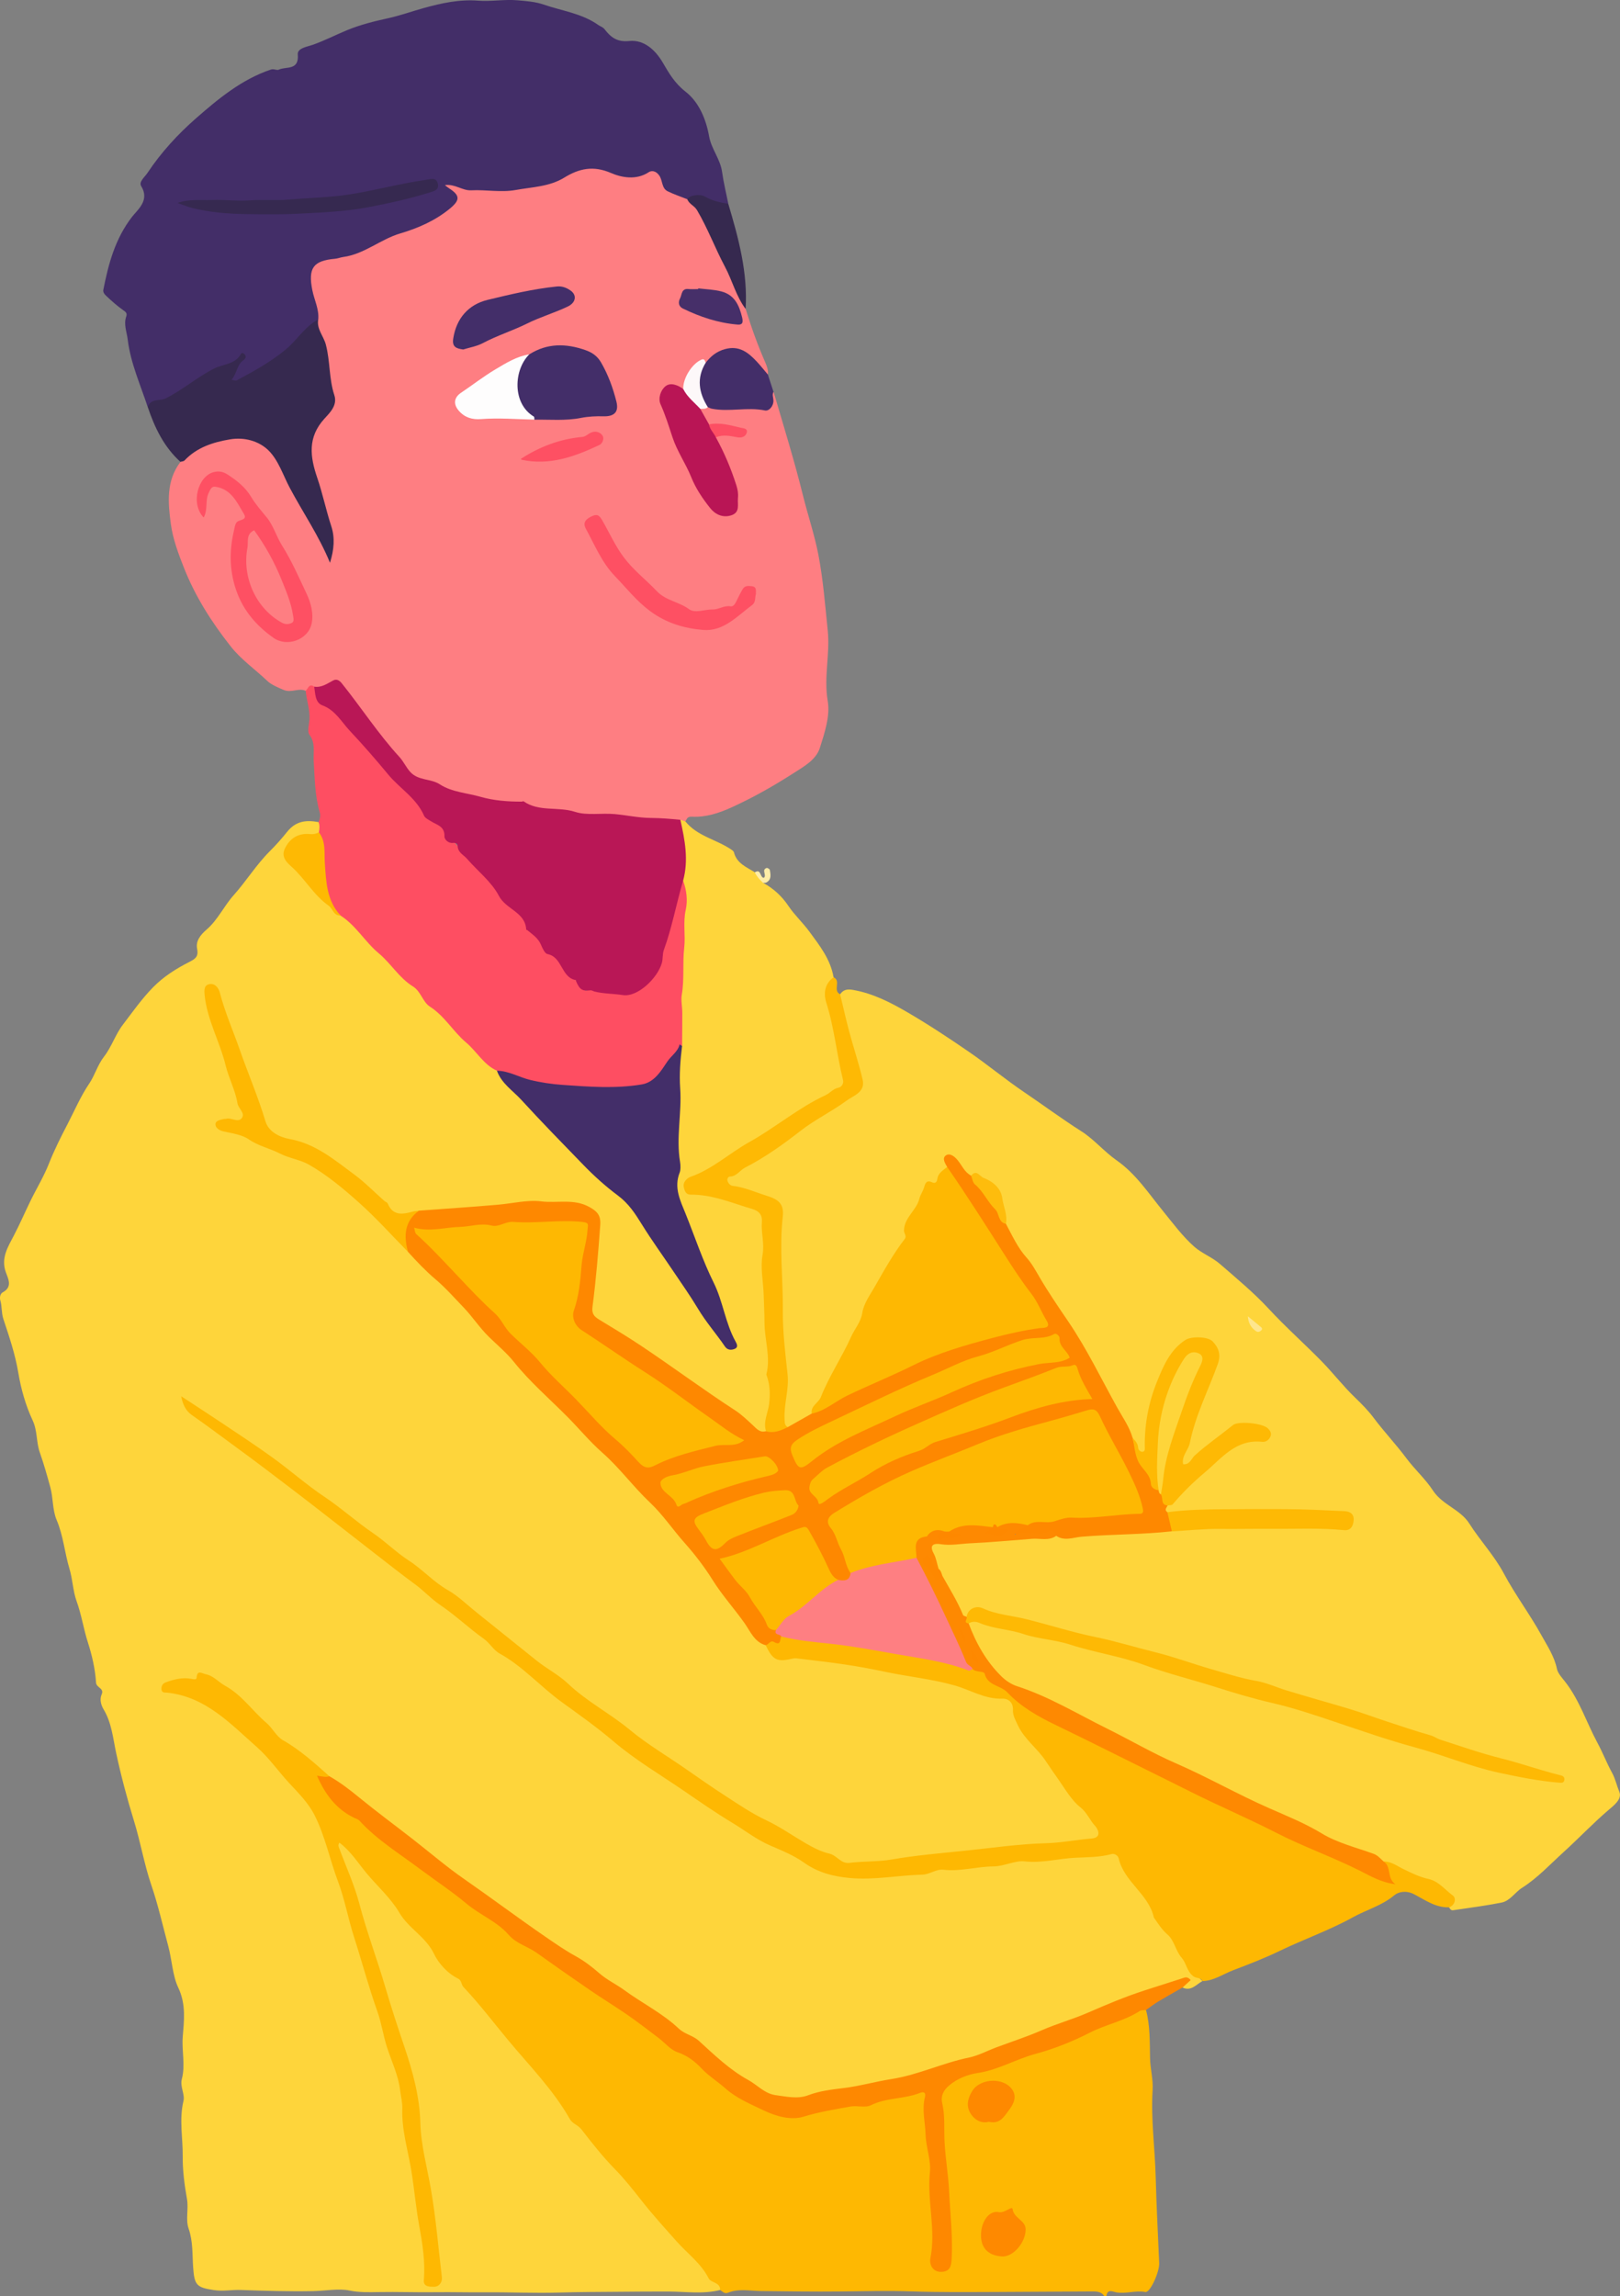 <?xml version="1.0" encoding="UTF-8"?>
<svg id="Layer_2" data-name="Layer 2" xmlns="http://www.w3.org/2000/svg" viewBox="0 0 559.8 793.36">
  <rect x="0" y="0" width="559.8" height="793.36" fill="#808080" stroke="none"/>
  <defs>
    <style>
      .cls-1 {
        fill: #feeca6;
      }

      .cls-1, .cls-2, .cls-3, .cls-4, .cls-5, .cls-6, .cls-7, .cls-8, .cls-9, .cls-10, .cls-11, .cls-12, .cls-13, .cls-14, .cls-15, .cls-16, .cls-17, .cls-18, .cls-19, .cls-20, .cls-21, .cls-22, .cls-23, .cls-24, .cls-25 {
        stroke-width: 0px;
      }

      .cls-2 {
        fill: #fe8900;
      }

      .cls-3 {
        fill: #fe4e62;
      }

      .cls-4 {
        fill: #fe5063;
      }

      .cls-5 {
        fill: #b91756;
      }

      .cls-6 {
        fill: #febc0c;
      }

      .cls-7 {
        fill: #36294f;
      }

      .cls-8 {
        fill: #feb802;
      }

      .cls-9 {
        fill: #fd4f63;
      }

      .cls-10 {
        fill: #432e68;
      }

      .cls-11 {
        fill: #fe7f82;
      }

      .cls-12 {
        fill: #fee68d;
      }

      .cls-13 {
        fill: #fefdfd;
      }

      .cls-14 {
        fill: #462f69;
      }

      .cls-15 {
        fill: #fdf8f9;
      }

      .cls-16 {
        fill: #fe7e82;
      }

      .cls-17 {
        fill: #fe8800;
      }

      .cls-18 {
        fill: #fed53a;
      }

      .cls-19 {
        fill: #fe8901;
      }

      .cls-20 {
        fill: #feb903;
      }

      .cls-21 {
        fill: #432e69;
      }

      .cls-22 {
        fill: #b91555;
      }

      .cls-23 {
        fill: #fed53b;
      }

      .cls-24 {
        fill: #362950;
      }

      .cls-25 {
        fill: #feb904;
      }
    </style>
  </defs>
  <g id="Phase_1" data-name="Phase 1">
    <g>
      <path class="cls-8" d="m396.01,694.54c1.46,5.49,1.27,11.12,1.4,16.73.08,3.65,1.11,7.17.88,10.92-.62,10.13.82,20.22,1.08,30.35.25,9.81.78,19.62,1.19,29.43.13,3.08-3.14,10.31-4.77,10-3.41-.64-6.7.72-10.08.11-1.2-.22-3.08-1.28-3.38,1.28h-.75c-1.16-1.72-2.99-1.59-4.69-1.58-10.99.03-21.99.15-32.98.18-9.64.03-19.28.13-28.92-.2-8.23-.28-16.47-.06-24.71.03-9.1.1-18.2-.05-27.29-.15-3.71-.04-7.76-.95-11.52.61-1.04.43-1.81-.43-2.6-.96-4.14-2-6-6.28-9.18-9.23-4.57-4.24-8.05-9.47-12.54-13.76-2.44-2.34-4.31-5.13-6.36-7.74-4.59-5.86-9.82-11.14-14.54-16.86-6.2-7.51-12.65-14.79-18.64-22.49-5.04-6.49-9.87-13.24-15.85-19.01-4.78-4.6-8.21-10.35-12.38-15.48-1.98-2.43-4.38-4.41-6.46-6.74-2.69-3.02-5.23-6.04-7.1-9.62-.12-.22-.24-.47-.45-.6-7.39-4.62-11.04-12.66-16.88-18.74-3.53-3.67-7.45-7.39-9.94-12.12,4.58,12.23,8.13,24.75,12.31,37.06,4.83,14.22,8.81,28.71,13.51,42.98.99,3.01,1.38,6.03.95,9.27-.43,3.24.76,6.45,1.34,9.64,1.97,10.84,4.15,21.65,5.35,32.61.57,5.24,1.35,10.46,1.49,15.74.06,2.23-.71,4.02-2.93,4.71-2.58.81-5.06-1.05-5.01-3.91.24-13.79-3.36-27.05-5.29-40.55-.9-6.3-2.61-12.5-2.41-18.95.21-6.73-2.94-12.67-4.77-18.89-2.02-6.86-3.58-13.85-5.84-20.64-1.86-5.59-3.12-11.38-5.47-16.81-1.11-2.56-1.1-5.39-1.8-8.07-2.48-9.46-5.98-18.6-9.02-27.86-2.25-6.86-5.67-13.29-11.56-18.5-4.39-3.88-7.77-9.15-12.05-13.37-3.91-3.86-8.1-7.44-12.96-10.12-1-.55-1.95-1.14-2.83-1.86-3.65-3.01-7.5-5.41-12.52-5.39-1.57,0-3.89.02-3.89-2.55,0-2.33,1.86-3.11,3.75-3.61,1.82-.48,3.69-.75,5.59-.8.63-.02,1.44.35,1.85-.02,4.21-3.8,7.51-.55,10.69,1.55,6.49,4.29,11.87,9.88,17.1,15.59,4.94,5.39,11.43,8.87,16.79,13.73,1.27,1.15,3.06,1.85,3.03,3.97-.71.88-1.64,1-2.94.69,2.62,5.64,6.26,10.03,11.76,12.75,2.85,1.41,4.85,3.94,7.27,5.9,11.1,9.02,22.95,17.04,34.27,25.76,6.45,4.97,12.97,10.04,20.14,14.22,5.52,3.21,10.82,7.05,15.96,11.02,4.41,3.4,9.12,6.59,14.12,9.2,4.59,2.4,8.06,6.29,12.45,8.99,3.38,2.08,6.15,5.01,9.85,6.79,4.89,2.36,8.38,6.7,12.55,10.08,7.79,6.31,16.14,10.96,26.37,11.54.9.05,1.76-.04,2.58-.41,6.43-2.85,13.39-2.84,20.16-3.94,5.85-.95,11.7-2.18,17.49-3.63,4.29-1.07,4.2-.78,4.26,3.55.08,5.73.01,11.5,1.17,17.18.7,3.44.83,6.94.68,10.46-.35,8.65,1.81,17.24.55,25.94-.23,1.63-.06,3.81,2.46,3.89,2.73.08,2.74-1.94,2.77-3.94.16-9.92-.34-19.79-1.65-29.64-1.11-8.3-.73-16.72-1.52-25.07-.39-4.19,3.35-6.05,6.54-7.4,6.78-2.86,13.9-4.9,20.83-7.36,6.09-2.16,12.42-3.91,18.41-6.38,7.4-3.04,15.04-5.54,22.1-9.39,1.1-.6,2.25-1.26,3.43-.1Z"/>
      <path class="cls-23" d="m113.8,613.74c-5.06-4.5-10.05-9.04-16.02-12.43-2.27-1.29-3.58-4.16-5.65-5.93-4.88-4.16-8.47-9.66-14.32-12.87-2.26-1.24-4.02-3.49-6.77-4.02-1.23-.24-2.92-1.66-3.1,1.23-.05.82-1.13.5-1.91.36-3.03-.55-5.93.2-8.75,1.23-1.04.38-1.55,1.2-1.5,2.36.06,1.39,1.32,1.13,1.97,1.2,13.31,1.4,21.84,10.72,31.04,18.83,4.13,3.64,7.31,8.25,11,12.26,3.3,3.58,6.74,6.94,8.93,11.29,3.66,7.26,5.23,15.3,8.08,22.86,2.35,6.25,3.49,12.82,5.51,19.1,2.75,8.58,5.06,17.3,8.08,25.78,1.46,4.1,2.03,8.39,3.38,12.53,1.58,4.85,3.88,9.57,4.49,14.74.25,2.1.83,4.21.76,6.3-.26,7.21,1.86,14.04,3.04,21.03,1.08,6.43,1.61,12.95,2.78,19.36,1.14,6.27,2.15,12.49,1.62,18.9-.2,2.45,2.16,2.28,3.48,2.31,1.82.04,2.96-1.61,2.75-3.31-1.21-10.18-2.05-20.38-3.81-30.54-1.3-7.53-3.42-15.02-3.63-22.77-.24-9.07-2.61-17.71-5.5-26.26-2.29-6.77-4.54-13.58-6.54-20.43-2.84-9.73-6.44-19.2-9.03-29.02-1.71-6.5-4.55-12.71-6.91-19.05-.22-.58-.59-1.12.01-2.08,3.9,2.9,6.45,7.05,9.43,10.62,3.77,4.52,8.33,8.53,11.26,13.54,3.22,5.51,9.17,8.33,12.05,14.35,1.45,3.03,4.49,6.61,8.22,8.43,1.32.64,1.1,2.1,1.95,2.99,5.61,5.93,10.53,12.48,15.75,18.73,7.26,8.69,15.32,16.86,20.97,26.86.89,1.58,2.84,2.05,4.01,3.56,3.66,4.72,7.37,9.45,11.54,13.7,3.38,3.45,6.3,7.18,9.27,10.95,3.81,4.84,7.96,9.41,12.06,14.02,3.75,4.22,8.43,7.57,11.09,12.8.81,1.6,4.01,1.28,3.99,4.02-5.88,1.49-11.83.57-17.76.54-5.66-.02-11.33.03-17,.08-6.92.06-13.84.06-20.76.27-8.56.26-17.11-.15-25.67-.08-5.7.05-11.46-.11-17.18-.04-6.6.09-13.21-.16-19.81-.04-3.01.05-6.54.17-9.95-.55-3.62-.77-8.39.13-12.67.21-8.31.16-16.6-.1-24.91-.39-3.06-.11-6.07.52-9.24.04-5.97-.9-6.76-1.67-7.18-7.93-.3-4.45-.03-8.92-1.57-13.35-1.09-3.14.05-6.76-.56-10.22-.87-4.89-1.52-9.89-1.47-14.84.06-6.32-1.27-12.63.26-19.01.56-2.32-1.26-4.95-.56-7.6,1.27-4.78-.07-9.67.31-14.56.41-5.31,1.24-11.16-1.55-17-1.98-4.14-2.18-9.65-3.48-14.46-1.89-6.98-3.48-14.12-5.8-20.89-2.5-7.3-3.74-14.87-6-22.2-2.38-7.72-4.48-15.61-6.19-23.58-1.06-4.96-1.52-10.3-4.27-14.92-.87-1.46-1.55-3.42-.71-5.32.93-2.09-1.85-2.25-1.96-4.03-.29-4.75-1.42-9.54-2.83-13.93-1.51-4.69-2.2-9.58-3.9-14.24-1.26-3.47-1.33-7.43-2.43-11.08-1.69-5.6-2.13-11.47-4.47-16.98-1.45-3.43-1.16-7.57-2.16-11.24-1.1-4.04-2.26-8.12-3.63-12.02-1.29-3.67-.78-7.48-2.5-11.15-2.4-5.13-4-10.8-4.94-16.41-1.07-6.43-3.15-12.51-5.17-18.61-.72-2.18-.42-4.39-1.08-6.54-.19-.63-.12-2.12.86-2.65,3.53-1.9,1.86-4.72,1.05-7.04-1.71-4.89.81-8.76,2.81-12.6,2-3.83,3.71-7.78,5.59-11.66,2.14-4.43,4.75-8.67,6.54-13.23,1.84-4.66,4.07-9.09,6.37-13.51,2.46-4.73,4.52-9.64,7.56-14.13,1.93-2.85,2.83-6.37,5.1-9.29,2.6-3.34,3.93-7.67,6.51-11.03,3.35-4.38,6.49-8.91,10.44-12.93,3.76-3.82,8.01-6.44,12.6-8.79,1.93-.99,3.16-1.76,2.61-4.48-.53-2.63,1.05-4.75,3.26-6.65,3.86-3.3,6-8.13,9.37-11.89,4.4-4.92,7.84-10.58,12.56-15.27,2.07-2.06,4.08-4.33,5.88-6.58,3.12-3.91,6.68-4.14,10.89-3.41,1.48,1.2,1.11,2.54.29,3.91-1.74,1.99-4.26,1.03-6.39,1.61-5.64,1.56-6.18,6.08-2.9,9.19,5.36,5.07,9.7,11.04,15.16,15.96.49.44,1.08.61,1.68.79,3.51,1.1,5.02,4.49,7.27,6.86,4.89,5.16,9.73,10.44,14.99,15.13,4.16,3.71,7.63,8.06,11.88,11.71,3.53,3.02,6.52,6.88,9.79,10.33,3.32,3.51,6.48,7.2,10.29,10.22,3.03,3.83,6.34,7.42,9.72,10.91,7.51,7.74,14.49,16.01,22.61,23.12,3.92,3.43,7.54,7.22,11.92,10.11,2.31,1.52,3.57,3.91,4.82,6.19,3.73,6.83,8.43,13.01,12.74,19.43,5.23,7.78,10.04,15.87,15.91,23.22.39.49.66,1.07,1.12,1.52.54.53,1.16,1.12,1.95.56.61-.44.33-1.14.16-1.74-.68-2.43-2.23-4.52-2.75-7.01-1.73-8.3-6.11-15.56-9.16-23.34-2.34-5.95-4.55-11.95-6.94-17.88-1.97-4.88-.53-10-.44-14.93.19-9.75.47-19.51.53-29.26.02-3.03.63-5.99.71-9-.44-6.78.13-13.55.17-20.31.04-7.43,1.14-14.85.12-22.33-.41-2.98,1.2-6.02.8-9.21-.23-1.84-.28-3.72-.64-5.56.84-6.04.73-12.04-.63-18.01-.22-.94-.31-1.97.17-2.91.8-.63,1.32-.19,1.79.46,4.13,5.18,10.81,6.25,15.96,9.81.41.28.75.55.84.9.96,3.83,4.35,5.09,7.21,6.9,1.46.83,2.36,2.11,2.92,3.66,3.58,1.98,6.39,4.52,8.77,8.07,2.04,3.04,4.87,5.63,7.13,8.71,3.63,4.94,7.34,9.62,8.4,15.84.42.42.49,1,.09,1.33-2.63,2.14-2.18,4.94-1.49,7.61,2.16,8.38,3.71,16.87,5.21,25.37.42,2.41-.49,3.69-2.37,4.94-5.43,3.61-11.55,6.05-16.76,10.03-7.66,5.86-16.5,9.92-24.15,15.84-2.57,1.99-5.82,2.9-8.71,4.41-1.26.66-2.58,1.43-2.22,3.09.34,1.58,1.85,1.46,3.09,1.54,6.97.42,13.34,3.25,19.97,5.04,2.57.7,3.85,3.92,3.81,7.88-.11,12.91.18,25.83,1.11,38.71.51,7.06,1.11,14.12,1.04,21.2-.03,3.38-1.33,6.62-1.61,10-1.46,1.64-2.95.5-3.91-.38-7.62-6.98-16.53-12.2-24.93-18.06-8.89-6.21-17.59-12.77-27.13-18.05-5.79-3.2-5.95-3.98-4.86-10.59,1.37-8.3,1.57-16.71,2.29-25.07.18-2.06-.72-3.38-2.49-4.19-2.41-1.11-4.88-1.98-7.59-2-9.5-.09-18.94.52-28.41,1.36-7.72.69-15.47,1.5-23.25,1.58-1.53,0-2.97.48-4.44.79-2.64.55-4.56-.39-6.31-2.33-7.27-8.06-15.76-14.62-25.1-20.09-2.5-1.47-5.26-2.33-8.08-3.05-5.33-1.36-9.3-3.86-11.11-9.8-4.23-13.88-10.45-27.08-14.71-40.98-.36-1.19-.87-2.68-2.48-2.21-1.4.41-.86,1.88-.84,2.96.08,3.61,1.76,6.83,2.93,10.08,2.12,5.89,3.31,12.08,5.95,17.79,1.8,3.89,1.94,8.28,3.74,12.22,1.01,2.21-.66,3.15-2.81,3.11-1.8-.04-3.69-.63-5.25.64.09,1.26.95,1.38,1.63,1.55,7.71,1.95,14.53,6.05,21.81,9.03,3.76,1.54,7.8,2.27,11.15,5.03,6.04,4.99,12.69,9.12,17.99,15.11,3.95,4.46,8.72,8.24,12.64,12.8,6.42,6.07,13.42,11.71,18.71,18.72,6.59,8.74,14.99,15.68,21.99,23.99,4.32,5.13,9.41,9.68,14.47,14.16,3.46,3.06,6.18,6.83,9.71,9.86,6.24,5.36,10.73,12.46,17.17,17.71,2.59,2.11,4.32,5.19,6.59,7.71,5.95,6.58,11.5,13.58,16.45,20.84,4.25,6.22,9.2,11.84,13.39,18.05,1.36,2.02,3.03,3.62,4.96,5.01.8,1.78,2.55,2.75,3.68,4.25.8,1.06,1.95,1.03,3.09.66,3.62-1.18,7.2-.78,10.72.36,2.46.79,5.02.18,7.48.63,14.04,2.6,28.25,4.3,42.04,8.15,5.05,1.41,9.75,3.93,15.14,4.31,2.1.15,3.36,1.76,3.78,4.09.81,4.55,3.15,8.19,6.4,11.62,4.68,4.94,8.4,10.73,12.43,16.24,1.69,2.31,3.26,4.72,5.65,6.45.79.57,1.29,1.53,1.87,2.35,4.51,6.43,3.58,8.88-3.96,9.5-13.11,1.07-26.17,2.69-39.28,3.83-4.66.4-9.42,1.4-14.1,1.82-8.71.77-17.37,2.31-26.15,2.34-2.62,0-4.31-1.9-6.51-2.71-7.81-2.86-14.6-7.61-21.89-11.4-8.01-4.16-15.18-9.51-22.86-14.11-4.82-2.89-9.23-6.47-13.91-9.63-9.22-6.22-17.88-13.22-26.98-19.62-8.69-6.11-16.75-13.04-25.24-19.39-6.52-4.88-12.71-10.16-19.33-14.93-9.41-6.78-18.16-14.47-27.5-21.36-8.47-6.25-16.86-12.62-25.35-18.85-6.65-4.88-13.36-9.73-19.96-14.7-6.69-5.04-14.17-8.92-20.83-14.12,2.31,5.11,7.25,7.32,11.33,10.3,9.71,7.09,19.43,14.19,28.94,21.53,5.76,4.44,11.57,8.83,17.35,13.25,8.44,6.45,16.9,12.86,24.99,19.73,5.73,4.87,11.82,9.28,17.67,13.99,9.22,7.43,18.17,15.21,27.56,22.39,8.83,6.76,17.91,13.22,26.82,19.88,5.33,3.98,10.85,7.63,16.31,11.39,8.34,5.74,16.98,11.05,25.43,16.62,8.08,5.32,17.06,8.78,25.37,13.58,3.11,1.8,6.77.88,10.14,1.26,6.07.68,12.16-.37,18.26-.89,10.56-.89,21.08-2.18,31.63-3.13,6.77-.61,13.58-1.79,20.34-2.17,5.98-.34,11.81-2.08,17.86-1.58,1.99.16,3.4.7,4.16,2.55,2.1,5.08,5.34,9.36,9.2,13.2.75.74,1.26,1.57,1.38,2.61.32,2.75,1.63,5.28,3.5,6.96,3.83,3.47,5.92,8.03,8.25,12.35,1.5,2.79,3.54,4.83,5.65,6.95-2.15,1.16-3.88,3.62-6.86,2.23-.14-.85.35-1.42,1.12-2.26-9.89,2.82-19.24,6-28.38,10.08-7.48,3.35-15.34,5.96-23.1,8.72-6.84,2.43-13.62,5.03-20.49,7.36-9.6,3.25-19.26,6.25-29.1,8.77-8.43,2.16-17.07,2.62-25.5,4.4-3.79.8-7.36,2.1-11.4,1.54-3.65-.51-7.05-.97-9.92-3.69-1.86-1.76-4.49-2.56-6.71-3.96-6.91-4.37-12.26-10.6-19.28-14.95-6.21-3.84-11.98-8.63-18.21-12.58-7.08-4.48-13.88-9.35-20.82-14.02-5.38-3.62-10.83-7.19-16.01-11.13-7.38-5.63-15.4-10.42-22.64-16.17-8.34-6.63-17.12-12.66-25.32-19.47-5.28-4.38-10.42-9-16.26-12.7-1.18-.75-2.22-1.64-2.85-2.93Z"/>
      <path class="cls-23" d="m290.31,343.54c1.11-1.59,2.48-1.84,4.41-1.5,6.98,1.21,13.14,4.41,19.1,7.89,7.19,4.21,14.17,8.81,21.03,13.54,6.49,4.47,12.58,9.53,19.1,13.94,6.59,4.46,12.99,9.21,19.72,13.49,4.4,2.79,7.87,7.02,12.16,10.02,6.69,4.68,11.02,11.36,16.02,17.5,3.47,4.26,6.77,8.76,10.85,12.37,2.6,2.3,6.16,3.6,8.93,6.01,5.75,5.01,11.62,9.85,16.84,15.49,5.78,6.25,12.18,11.92,18.15,18,4.02,4.11,7.55,8.71,11.69,12.68,2.28,2.18,4.57,4.54,6.35,6.92,3.61,4.83,7.76,9.2,11.36,14.03,2.82,3.78,6.61,7.21,9.07,11,3.37,5.18,9.46,6.51,12.66,11.55,3.73,5.89,8.58,10.97,11.92,17.24,3.92,7.36,9,14.1,13.03,21.41,2.02,3.66,4.43,7.24,5.31,11.55.31,1.52,1.8,3.11,2.75,4.33,5.05,6.42,7.44,14.14,11.22,21.15,1.85,3.42,3.23,7.05,5.11,10.47,1.08,1.96,1.59,4.37,2.49,6.55,1.02,2.47-1.96,4.73-3.71,6.22-5.43,4.63-10.32,9.82-15.59,14.6-4.67,4.23-8.95,8.91-14.34,12.33-2.46,1.56-4.11,4.51-7.11,5.1-5.53,1.09-11.13,1.8-16.71,2.64-.71.11-1.07-.48-1.39-1.01,1.01-2.27.31-3.65-1.63-5.38-4.79-4.25-11.26-4.65-16.45-7.9-1.43-.9-3.02-1.77-4.74-2.21-4.75-2.85-9.94-4.63-15.13-6.46-3.76-1.33-7.2-3.45-10.83-5.1-9.35-4.26-18.72-8.47-27.85-13.21-9.87-5.12-20.18-9.41-30.02-14.56-10.32-5.4-20.95-10.15-31.14-15.8-2.59-1.43-5.35-2.77-8.23-3.63-8.17-2.44-13.46-8.03-16.92-15.51-1.26-2.73-4.26-4.86-3.23-8.48,1.46-2.05,3.35-1.14,5.14-.71,9.84,2.38,19.73,4.66,29.49,7.26,10.14,2.7,20.45,4.84,30.41,8.31,8.98,3.13,18.33,5.14,27.37,8.14,11.05,3.66,22.49,5.86,33.51,9.76,11.78,4.17,23.72,8.04,35.84,11.29,5.3,1.42,10.34,3.76,15.72,5.14,8.71,2.22,17.3,4.88,27.15,4.67-7.05-2.45-13.56-4.2-20.05-6.05-7.34-2.09-14.6-4.52-21.9-6.76-13.77-4.23-27.27-9.23-41.11-13.29-18.52-5.44-37.15-10.53-55.6-16.28-9.78-3.05-19.88-5.23-29.84-7.76-10.07-2.56-20.31-4.4-30.26-7.45-2.28-.7-4.92-1.44-6.3,1.73-.79.38-1.62.28-1.95-.48-2.01-4.68-5.32-8.66-7.07-13.47-.47-.94-1.01-1.85-1.5-2.78-1.1-1.86-1.31-4.02-2.06-6.01-.78-2.06.36-3.49,2.61-3.42,10.98.33,21.83-1.67,32.8-1.75,2.7-.02,5.46-.21,8.15-.71,4.76.22,9.48-.43,14.23-.62,8.47-.34,16.93-.81,25.38-1.31,14.69-1.38,29.44-.64,44.16-.96,4.59-.1,9.24-.29,13.84.12,1.94.17,3.72.27,3.86-2.21.15-2.54-2.15-2.22-3.54-2.29-7-.35-14.01-.58-21.01-.4-12.12.3-24.26-.12-36.37.79-.87.07-1.76-.03-2.57-.44-1.22-.93-.91-1.89-.08-2.88,4.7-3.76,8.29-8.7,13.1-12.37,3.08-2.35,5.73-5.25,8.92-7.46,2.71-1.88,5.6-3.26,9.09-2.89,1.33.14,3.14.21,3.54-1.4.48-1.92-1.45-2.7-2.76-2.95-3.02-.58-5.8-.45-8.87,1.26-5.48,3.03-9.75,7.34-14.37,11.32-.85.73-1.81,1.74-2.95.88-1.15-.87-.87-2.27-.45-3.49,2.94-8.4,5.58-16.9,9.04-25.11.88-2.09,1.4-4.31,2.34-6.36,1.17-2.58,1-4.93-1.16-6.86-1.91-1.7-6.41-1.93-8.48-.61-4.97,3.18-7.15,8.44-9.19,13.48-2.43,6.02-4.12,12.36-4.17,18.99,0,1.26-.15,2.51-.25,3.76-.08.94-.48,1.76-1.48,1.94-1,.19-1.7-.48-2.09-1.29-.6-1.25-1.2-2.48-2.16-3.51-6.93-13.62-13.97-27.2-22.22-40.08-3.84-5.99-7.81-11.88-11.4-18.04-2.44-4.19-6.15-7.53-8.38-11.96-.72-1.44-1.65-2.72-1.84-4.36-.01-3.02-1.09-5.86-1.65-8.78-.76-3.92-5.27-7.16-9.6-7.52-2.57-.34-3.4-2.63-4.79-4.29-.77-.92-1.56-2.38-2.87-1.87-1.3.5-.09,2.01-.4,3.02-1.02,1.23-2.21,2.33-2.75,3.9-.2.59-.5,1.45-1,1.53-5.04.88-4.73,5.8-6.79,8.91-2.04,3.07-2.77,6.55-3.75,10.09-.93,3.34-3.18,7.09-5.67,9.93-3.8,4.34-6.28,9.45-8.12,14.56-3.95,10.96-10.71,20.42-15.25,31.01-.84,1.96-2.56,3.39-3.48,5.33-2.56,2.08-5.01,4.36-8.47,4.86-1.45-.34-2.14-1.33-2.04-2.74.27-3.85.25-7.69.8-11.55.58-4.04.59-8.24-.36-12.3-.26-1.11-.51-2.19-.53-3.33-.25-14.51-1.35-29-.66-43.52.14-2.94-1.13-4.93-3.83-5.74-3.72-1.11-7.18-3.01-11.11-3.48-1.69-.2-3.3-.85-3.71-2.7-.45-2.03,1.48-2.29,2.68-3.08,8.75-5.82,17.76-11.21,26.01-17.82,3.92-3.14,8.57-5.54,12.96-8.17,4.79-2.87,5.2-3.84,3.69-9.08-2.36-8.18-3.98-16.56-6.65-24.66-.28-.84.03-1.46.8-1.86Z"/>
      <path class="cls-16" d="m236.8,283.81c-.57-.18-1.14-.36-1.71-.53-3.11,1.62-6.46.42-9.52.25-6.2-.35-12.44-1.94-18.62-1.63-6.85.34-13.28-1.84-20.03-2.09-4.17-.16-8.41-2-12.75-2.47-8.95-.97-17.34-3.83-25.84-6.71-5.06-1.72-8.01-4.62-11.24-8.39-6.77-7.9-12.19-16.82-19.24-24.48-1.22-1.33-2.39-2.19-3.73-.87-1.67,1.64-3.4,1.1-5.22.88-1.25-.26-2.05,1.06-3.26.95-2.44-1.17-4.86.84-7.7-.36-2.01-.85-4.25-1.81-5.59-3.09-4.18-4-8.98-7.29-12.63-11.92-6.59-8.36-12.22-17.2-16.15-27.14-1.95-4.94-3.83-9.96-4.53-15.14-1-7.35-1.67-14.91,3.31-21.46,7.24-8.49,19.32-11.04,28.98-6.18,2.7,1.36,3.67,4.01,5.05,6.37,4.09,7.01,7.27,14.56,11.96,21.19,2.25,3.19,2.84,7.18,5.53,10.24.99-3.7.2-7.1-.83-10.48-2.32-7.57-4.14-15.27-6.18-22.91-1.16-4.33.43-7.91,2.81-11.24,1.24-1.74,2.3-3.59,3.54-5.33,1.32-1.86,1.73-3.9,1.16-6.09-1.52-5.83-1.6-11.9-3.05-17.75-.57-2.31-2.48-4.15-2.21-6.72,0-2.66-.39-5.22-1.4-7.72-.85-2.1-1.21-4.37-1.17-6.64.07-4.45,2.27-6.96,6.67-7.56,6.53-.9,12.72-2.69,18.29-6.38,2.86-1.9,6.32-2.36,9.47-3.57,4.81-1.85,9.53-3.85,13.55-7.18,2.94-2.43,3.02-3.25.66-5.63-.66-.67-1.95-1.2-1.17-2.36.63-.93,1.98-.77,2.8-.38,3.91,1.89,8.1,1.4,12.19,1.58,11.07.49,21.69-1.13,31.29-7.12,3.18-1.98,6.12-.08,9.04.62,4.77,1.13,9.41,2.52,14.29.58,3.08-1.23,5.3.69,5.83,3.12.65,3.01,2.62,3.62,4.82,4.45,1.3.49,2.47,1.23,3.64,1.96,3.62,2.08,5.06,5.75,6.68,9.26,4.45,9.64,9.73,18.9,13.08,29.03,1.92,6.25,4.13,12.41,6.75,18.4.61,1.39,1.12,2.74.93,4.28-2.47.29-2.8-2.11-4-3.33-2.6-2.63-5.03-5.27-9.26-4.73-2.2.28-4.16.8-5.69,2.51-.74.83-1.41,1.81-2.69,1.9-3.99.13-5.04,3.46-6.58,6.17-.47.83-.25,2-1.06,2.74-.37.1-.76.11-1.1-.06-1.53-.76-3.09-1.32-4.48.16-1.41,1.5-1.69,3.29-1.03,5.25,3.26,9.74,7.18,19.21,12.03,28.27,1.54,2.89,3.45,5.55,6.02,7.62,1.41,1.14,3.12,1.79,4.92,1.05,1.9-.77,1.63-2.63,1.71-4.23.28-5.53-2.48-10.15-4.58-14.94-.95-2.16-2.02-4.26-2.47-6.6.94-1.87,2.7-1.4,4.27-1.52,1.59-.12,3.18.65,4.88-.37-3.49-2.03-7.52-1.67-11.36-2.2-1.8-1.54-3.08-3.35-2.95-5.87.71-.75,1.64-.99,2.62-1.12,6.08.77,12.21,0,18.3.42,1.93.14,3.05-.72,3.32-2.72.12-.89-.24-2.1,1.15-2.43,3.51,11.92,7.19,23.8,10.18,35.87,1.69,6.84,3.99,13.55,5.31,20.45,1.64,8.6,2.33,17.36,3.22,26.08.84,8.18-1.41,16.14,0,24.41.88,5.12-1.06,10.99-2.72,16.2-1.34,4.2-5.64,6.49-9.2,8.79-6.82,4.38-13.88,8.38-21.28,11.75-4.4,2-8.94,3.48-13.73,3.23-1.77-.09-1.67.87-2.27,1.6Z"/>
      <path class="cls-10" d="m237.51,68.85c-2.27-.91-4.61-1.68-6.8-2.76-2.14-1.05-1.66-3.72-2.93-5.49-1.21-1.69-2.7-1.7-3.59-1.11-4.34,2.88-9.47,1.84-13.02.3-6.21-2.7-11.11-1.53-16.18,1.58-5.17,3.17-11.07,3.24-16.74,4.27-5.11.93-10.28-.14-15.41.12-3.09.16-5.62-2.29-9.12-1.79.64.49,1,.79,1.39,1.05,3.9,2.49,3.91,4.09.43,6.99-5.09,4.22-11.05,6.82-17.2,8.64-6.9,2.04-12.45,7.16-19.72,8.15-.98.13-1.92.54-2.9.62-7.49.66-9.32,3.21-7.79,10.87.67,3.37,2.37,6.53,2.04,10.11-6.95,8.6-15.17,15.65-25.17,20.51-.79.38-1.51.92-2.37,1.13-.89.22-1.82.25-2.45-.5-.54-.65-.24-1.47.11-2.13.9-1.73,1.51-3.62,3.12-5.51-1.15.76-1.59,1.66-2.42,1.89-9.18,2.47-15.89,9.47-24.34,13.28-1.72.78-3.61,1.01-5.36,1.7-2.54-7.75-5.96-15.25-6.96-23.45-.32-2.65-1.47-5.26-.5-7.99.43-1.21-.32-1.63-1.22-2.27-1.97-1.4-3.8-3.03-5.56-4.69-.57-.54-1.34-1.25-1.14-2.25,1.77-8.95,4.05-17.54,9.85-25.11,1.94-2.53,6.3-5.76,3.22-10.72-.9-1.45,1.28-3.17,2.19-4.55,4.68-7.06,10.52-13.4,16.75-18.85,7.68-6.72,15.78-13.46,25.87-16.85,1.1-.37,2,.37,2.76.02,2.53-1.19,7.04.42,6.55-5.25-.19-2.2,3.33-2.67,5.33-3.38,3.99-1.43,7.78-3.38,11.67-4.99,4.69-1.94,9.47-3.1,14.3-4.16,4.2-.93,8.22-2.4,12.34-3.53,6.11-1.68,12.16-3.03,18.78-2.52,4.36.34,8.95-.52,13.55-.13,3.06.26,6.18.51,8.96,1.47,6.36,2.2,13.26,3.04,18.96,7.1.67.48,1.5.63,2.14,1.46,2.13,2.72,4.26,4.49,8.56,4.04,5.03-.52,8.99,3.1,11.54,7.47,2.18,3.73,4.15,7.14,7.86,10.03,4.6,3.59,7.08,9.43,8.15,15.46.77,4.36,3.87,7.83,4.48,12.28.51,3.7,1.42,7.34,2.15,11.01-2.68,1.57-5.04-.28-7.32-1.03-2.34-.77-4.49-1.14-6.84-.53Z"/>
      <path class="cls-8" d="m478.14,643.2c2.64-.01,4.67,1.6,6.89,2.67,2.78,1.34,5.51,2.71,8.56,3.37,3.54.76,5.72,3.75,8.47,5.75,1.15.84.89,3.24-1.32,4.06-4.65.15-8.31-2.55-12.11-4.53-2.63-1.37-5.3-.91-6.82.36-4.28,3.59-9.59,4.99-14.29,7.6-8.14,4.51-17,7.6-25.4,11.66-5.17,2.5-10.63,4.61-16.01,6.65-3.45,1.31-6.66,3.66-10.58,3.74-.6-1.27-2.07-.89-3.08-1.61-2.34-1.67-2.44-4.53-4.11-6.43-2.12-2.42-2.54-6-4.87-8.01-1.93-1.67-3.17-3.63-4.54-5.62-.07-.1-.19-.2-.21-.31-1.81-8.14-10.31-12.3-12.16-20.44-.23-1.01-1.51-1.72-2.4-1.48-4.07,1.13-8.46,1.1-12.42,1.28-5.87.26-11.64,1.94-17.74,1.25-3.18-.36-7.04,1.72-10.67,1.75-5.8.04-11.46,1.82-17.29,1.15-2.6-.3-4.69,1.62-7.28,1.69-8.4.22-16.78,1.95-25.15,1.16-5.53-.52-10.89-1.8-15.84-5.35-3.35-2.4-7.58-4.14-11.54-5.84-4.86-2.09-8.97-5.36-13.4-8.02-5.62-3.37-11.08-7.19-16.53-10.92-8.2-5.61-16.85-10.71-24.37-17.13-5.72-4.88-11.86-9.21-17.85-13.55-7.37-5.34-13.41-12.33-21.47-16.78-2.11-1.16-3.35-3.61-5.5-5.12-5.14-3.62-9.71-8.07-14.93-11.57-3.2-2.15-5.71-4.98-8.78-7.22-4.84-3.54-9.53-7.27-14.27-10.94-8.81-6.83-17.56-13.73-26.4-20.51-7.25-5.56-14.54-11.09-21.91-16.47-4.81-3.52-9.6-7.12-14.51-10.53-2.15-1.5-3.17-3.7-3.69-6.5,4.63,3.04,9.28,6.04,13.88,9.12,5.95,3.99,11.96,7.91,17.76,12.11,6.07,4.4,11.71,9.4,17.93,13.56,5.8,3.88,10.94,8.57,16.7,12.48,4.32,2.94,8.07,6.72,12.45,9.55,4.74,3.06,8.43,7.33,13.47,10.19,3.37,1.91,6.57,5.01,9.8,7.62,6.88,5.57,13.84,11.05,20.71,16.62,3.53,2.86,7.73,4.98,10.93,8.02,6.53,6.22,14.54,10.3,21.42,16.01,6.08,5.05,13.05,9.11,19.55,13.66,4.41,3.09,8.94,6.22,13.44,9.14,4.56,2.96,9.13,6.08,14.21,8.47,4.62,2.17,9.04,5.29,13.58,7.93,2.57,1.49,5.34,2.91,8.2,3.57,2.61.6,3.83,3.57,6.96,3.17,4.83-.61,9.8-.34,14.58-1.17,8.34-1.45,16.81-2.15,25.16-3.01,9.36-.96,18.75-2.36,28.22-2.61,5.2-.14,10.37-1.19,15.57-1.61,4.14-.34,1.83-3.77,1.39-4.24-1.95-2.03-2.82-4.69-5.34-6.67-2.97-2.34-5.27-6.43-7.71-9.88-1.38-1.95-2.76-3.91-4.06-5.91-2.87-4.41-7.39-7.52-9.67-12.4-.8-1.72-1.83-3.44-1.72-5.3.16-2.76-1.79-4.01-3.59-3.94-6.09.26-11.12-3.03-16.62-4.58-7.97-2.25-16.16-3.03-24.2-4.74-4.52-.96-9.07-1.8-13.64-2.48-5.58-.83-11.19-1.45-16.79-2.13-.49-.06-1.01.01-1.49.13-5.2,1.22-6.66.48-9.12-4.66.58-.95,1.33-2.35,2.41-1.79,2.03,1.04,2.03-.92,2.92-1.53,2.29-1.35,4.37.29,6.54.5,18.38,1.78,36.46,5.38,54.5,9.2,1.83.39,3.45,1.53,5.41,1.37,2.47.53,4.97.98,6.32,3.55.22.42-.2.12.25.26,5.89,1.84,8.85,7.6,14.19,10.42,5.2,2.75,10.47,5.36,15.68,8.09,8.73,4.58,17.66,8.75,26.52,13.06,7.98,3.89,15.69,8.32,23.72,12.08,4.73,2.21,9.5,4.38,14.33,6.41,3.37,1.42,6.42,3.81,9.94,5.11,6.1,2.25,11.56,5.89,17.92,7.65,3.07.85,5.78,2.96,8.72,4.37,1.79.86,3.53,1.8,5.52,2.13.02-2.17-1.1-4.06-1.29-6.15Z"/>
      <path class="cls-3" d="m105.62,238.7c.88-.69,1.12-2.7,2.95-1.44,2.76,5.7,7.59,9.5,12.2,13.57,2.23,1.97,4.05,4.45,5.93,6.75,5.48,6.69,12.52,12.04,17.46,18.98,3.27,4.59,7.88,7.63,11.16,12.23,2.55,3.58,6.07,7.07,9.39,10.38,3.71,3.7,7.14,7.71,10.15,12.03.22.31.4.69.71.88,4.58,2.73,7.5,7.24,10.19,11.4,3.04,4.71,8.07,7.36,10.78,12.34,1.21,2.22,3.89,3.86,5.47,6.22.66.98,1.56-.97,2.76-.55,2.39.83,5.02.14,7.44.83,7.79,2.2,14.73-4.78,15.94-11.42,1.21-6.67,3.8-12.98,5.14-19.6.52-2.56.34-5.26,2.76-7.02,1.21,3.29,1.64,6.86.91,10.1-.99,4.42-.03,8.77-.53,13.15-.61,5.36.1,10.8-.84,16.22-.32,1.87.17,4.11.18,6.19.01,3.84-.04,7.68-.07,11.52-1.25,1.4-2.5,2.95-3.27,4.54-4.75,9.72-13.52,10.61-22.64,10.48-6.88-.09-13.84-.2-20.62-1.29-5.97-.96-12.17-1.69-17.44-5.21-4.6-2.07-6.95-6.62-10.63-9.72-4.5-3.79-7.42-9.16-12.57-12.45-2.46-1.58-3.08-5.26-5.84-6.96-4.76-2.94-7.59-7.93-11.76-11.4-4.82-4.01-7.92-9.69-13.26-13.09-3.56-2.9-5.89-6.48-5.9-11.23,0-5.89-1.26-11.66-1.58-17.51.2-1.18.36-2.37-.11-3.53.47-1.11.75-2.21.39-3.45-1.68-5.8-1.7-11.76-2.07-17.73-.18-2.92.7-6.11-1.45-9-.85-1.14-.14-3.49-.01-5.28.23-3.4-1.01-6.59-1.3-9.91Z"/>
      <path class="cls-17" d="m113.8,613.74c3.69,2.09,7.03,4.66,10.31,7.35,5.99,4.9,12.22,9.5,18.33,14.25,5.97,4.65,11.72,9.61,17.93,13.92,9.39,6.52,18.53,13.38,27.94,19.85,3.48,2.39,6.98,4.83,10.75,6.9,2.84,1.56,5.64,3.72,8.14,5.9,2.63,2.29,5.72,3.7,8.47,5.71,6.23,4.56,13.27,8.02,18.91,13.36,2.08,1.96,4.83,2.29,6.93,4.21,5.36,4.89,10.67,10.02,17.04,13.51,3.16,1.73,5.65,4.73,9.5,5.25,3.74.5,7.61,1.4,11.17.05,4.09-1.56,8.36-2.01,12.54-2.53,5.52-.69,10.84-2.23,16.24-3.07,9.31-1.45,17.74-5.59,26.86-7.45,3.2-.66,6.2-2.3,9.3-3.46,5.3-1.99,10.71-3.73,15.89-5.99,5.24-2.28,10.74-3.8,16.01-6.1,6.32-2.76,12.79-5.48,19.42-7.63,4.54-1.47,9.1-2.92,13.64-4.38.78-.25,1.47-.2,2.33.8-.92.83-1.86,1.69-2.81,2.56-2.81,1.62-5.64,3.19-8.42,4.86-1.47.89-2.83,1.95-4.23,2.93-.73.1-1.61-.03-2.17.34-5.33,3.47-11.68,4.63-17.18,7.45-6.08,3.11-12.46,5.64-18.8,7.35-6.84,1.84-12.94,5.59-20.09,6.63-3.25.47-6.96,1.9-9.77,4.29-1.85,1.57-3,3.49-2.38,6.17,1.02,4.41.56,8.93.8,13.4.3,5.67,1.3,11.31,1.57,16.98.37,7.73,1.29,15.45.89,23.23-.13,2.57-.53,4.42-3.35,4.62-3.29.23-4.42-2.64-4.01-4.68,2-9.95-1.2-19.79-.16-29.76.43-4.11-1.37-8.59-1.5-12.98-.13-4.29-1.32-8.56-.24-12.88.42-1.68-.38-2.07-1.8-1.5-5.41,2.14-11.46,1.56-16.8,4.21-2.07,1.03-4.72.03-7.2.48-5.44.99-10.8,1.86-16.17,3.5-4.27,1.3-9.35-.06-13.76-2.18-4.57-2.2-9.35-4.18-13.12-7.53-2.73-2.43-5.88-4.34-8.4-7.03-2.32-2.47-4.91-4.4-8.3-5.57-2.42-.84-4.29-3.25-6.46-4.88-3.72-2.81-7.4-5.69-11.25-8.32-4.03-2.76-8.21-5.31-12.24-8.07-6.26-4.29-12.49-8.64-18.67-13.06-3.11-2.23-6.95-3.08-9.67-6.21-3.99-4.6-9.91-6.85-14.6-10.79-5.07-4.27-10.73-7.96-16.06-11.96-7.08-5.32-14.74-9.98-20.8-16.59-.63-.69-1.49-.85-2.26-1.24-5.9-2.99-9.65-7.87-12.5-14.39,1.76.21,3.03.66,4.24.18Z"/>
      <path class="cls-7" d="m51.09,140.78c.81-3.26,4.17-2.12,6.15-3.11,5.94-2.98,10.92-7.39,16.8-10.35,3.15-1.58,7.28-1.36,9.27-5.12.22-.41.92-.17,1.27.28.61.79.25,1.45-.41,1.92-2.34,1.64-2.26,4.61-4.16,6.83.86.11,1.44.39,1.78.21,5.93-3.17,11.77-6.38,17.02-10.74,3.92-3.25,6.51-7.88,11.15-10.29-.59,3.27,1.86,5.72,2.63,8.63,1.53,5.8,1.07,11.83,2.94,17.5,1.17,3.55-1.62,6.14-3.45,8.16-5.83,6.43-4.95,13.09-2.45,20.41,1.87,5.47,3.03,11.17,4.84,16.69,1.3,3.96,1,8.06-.44,12.66-3.86-9.42-9.39-17.4-13.92-25.94-2.31-4.36-3.91-9.52-7.32-12.88-3.26-3.22-8.28-4.67-13.28-3.83-5.9.99-11.48,2.77-15.77,7.32-.3.31-.93.31-1.4.45-5.66-5.13-8.85-11.73-11.24-18.81Z"/>
      <path class="cls-25" d="m290.31,343.54c1.03,4.25,1.97,8.53,3.1,12.76,1.5,5.58,3.34,11.08,4.67,16.71,1.04,4.4-3.11,5.5-5.63,7.36-5.07,3.73-10.78,6.45-15.8,10.36-6.03,4.7-12.3,9.19-19.16,12.7-1.82.93-2.9,3.05-5.28,3.12-.54.01-1.05.75-.82,1.47.28.88.96,1.66,1.82,1.75,4.09.46,7.78,2.18,11.64,3.38,4.24,1.31,6.13,2.87,5.64,7.25-1.22,10.8.12,21.59.02,32.38-.07,7.27.84,14.75,1.64,22.11.57,5.22-1.32,10.28-1.04,15.51.07,1.27,0,2.11,1.13,2.72-1.73,2.48-5.19,3.13-7.53,1.43-1.07-3.29.68-6.31,1.06-9.44.41-3.42.3-6.63-.84-9.84-.04-.12-.14-.25-.11-.35,1.56-6.12-.67-12.09-.65-18.13,0-3.08-.19-6.14-.27-9.21-.12-4.67-1.21-9.48-.4-13.96.72-3.96-.53-7.57-.23-11.36.32-4.04-2.88-4.32-5.81-5.27-6.15-1.98-12.19-4.25-18.77-4.2-1.76.01-2.09-1.33-2.37-2.43-.49-1.93,1.13-3.32,2.39-3.76,7.56-2.68,13.39-8.17,20.21-11.97,9.04-5.03,16.95-11.85,26.36-16.21,1.56-.72,2.57-2.21,4.4-2.56,1.12-.21,1.93-1.45,1.64-2.64-2.18-8.84-3-17.97-5.77-26.71-1.01-3.19-.66-6.53,2.49-8.81,2.72,1.18-.39,4.64,2.27,5.84Z"/>
      <path class="cls-21" d="m243.87,125.33c1.74-2.24,3.74-3.91,6.67-4.7,4.88-1.33,7.99,1.14,10.94,4.28,1.35,1.44,2.57,3.01,3.86,4.51.65,2,1.3,3.99,1.95,5.99-.54.97-.07,1.94-.03,2.92.07,2.01-1.52,3.79-2.92,3.5-6.14-1.26-12.31.59-18.39-.61-.46-.09-.89-.35-1.34-.53-4.9-3.16-5.33-12.1-.73-15.36Z"/>
      <path class="cls-7" d="m237.51,68.85c.54-1.35,4.26-1.97,6.09-.92,2.51,1.44,5.25,2.07,8.06,2.49,3.54,11.85,6.77,23.76,5.99,36.33-3.3-4.39-4.58-9.78-7.12-14.55-3.42-6.42-5.95-13.28-9.67-19.58-.93-1.58-2.74-2.09-3.35-3.76Z"/>
      <path class="cls-1" d="m263.74,305.09c-1.17-1.06-2.23-2.21-2.92-3.66,2.28-1.43,1.72,1.88,3.15,1.88,1.07-.94-.95-2.75.94-3.39.28-.1,1.08.39,1.12.69.25,1.59.64,3.3-1.19,4.31-.3.17-.73.12-1.1.16Z"/>
      <path class="cls-2" d="m338.99,771.99c.14-4.55,2.89-8.3,6.15-7.62,2.11.44,4.58-2.35,4.77-1.04.48,3.31,4.58,3.82,4.51,7.12-.09,4.58-4.4,9.49-8.22,9.23-4.83-.33-7.35-3.02-7.21-7.69Z"/>
      <path class="cls-2" d="m341.72,733.15c-2.25.62-4.24-.33-5.56-1.82-2.44-2.76-2.08-5.87-.14-8.9,2.88-4.51,11.31-4.69,13.98-.05,1.21,2.09.47,4.3-1.14,6.45-1.9,2.53-3.3,5.25-7.14,4.32Z"/>
      <path class="cls-17" d="m264.7,494.55c2.75.78,5.16-.24,7.53-1.43,2.75-1.55,5.51-3.11,8.26-4.67,2.68-3.02,6.4-4.46,9.86-6.18,8.05-4,16.44-7.27,24.55-11.18,9.6-4.63,19.84-7.62,30.15-10.27,4.49-1.15,9.02-2.13,13.62-2.76,2.24-.3,2.31-1.19,1.24-3.01-7.56-12.91-16.65-24.84-24.05-37.87-2.09-3.67-5.12-6.8-7.24-10.51-.64-1.11-1.07-2.23-1.32-3.45-.8-1.34-1.88-3.13-.33-4.06,1.33-.8,2.95.47,4.02,1.81,1.45,1.81,2.36,4.1,4.57,5.25,4.6,5.12,9.01,10.38,12.03,16.64,2.18,4.01,4.03,8.23,7.12,11.66,1.85,2.05,3.12,4.43,4.5,6.79,3.07,5.24,6.5,10.27,9.92,15.29,6.43,9.46,11.36,19.76,16.9,29.72,1.91,3.43,4.23,6.65,5.34,10.49,1.24,6.08,5.7,10.62,7.78,16.3.21.58.89.86,1.33,1.3.5.5.88,1.08,1.25,1.67.53,1.39,1.45,2.61,1.74,4.1-.29.77-1.27,1.51-.08,2.32,1.05,2.08,2.94,3.96,1.55,6.62-10.4,1.15-20.88,1.01-31.3,1.88-2.68.23-5.89,1.62-8.66-.33-3.55-.93-7.1.57-10.67,0-1.27-.2-3.15.62-3.55-.99-.44-1.81,1.57-2.19,2.85-2.85.33-.17.69-.28,1.02-.44,2.28-1.78,5.04-.94,7.54-1.42,8.16-1.56,16.41-1.78,24.65-2.14,1.92-.08,3.6-1.07,5.52-1.1,1.66-.03,1.04-1.27,1-2.22-.12-3.28-2.17-5.87-3.31-8.74-2.97-7.46-7.67-14.09-11.1-21.36-.86-1.82-2.47-1.35-3.95-.9-10.56,3.18-21.32,5.72-31.63,9.67-14.39,5.51-28.97,10.55-42.56,18-4.09,2.24-7.81,5.02-11.82,7.38-1.71,1.01-1.98,2.51-.93,4.19,3.08,4.95,4.77,10.45,6.51,15.95-.37,3.21-2.43,3.48-5,2.9-4.42-2.31-5.24-7.15-7.31-10.98-4.77-8.85-3.3-7.75-11.12-4.55-5.41,2.21-11.05,3.98-16.15,6.94-1.46.85-3.15.58-4.76,1.04,1.59,3.38,4.32,5.81,6.5,8.64,2.96,3.85,6.14,7.53,8.25,11.94.75,1.56,2.19,2.36,3.47,3.34-.91,1.7,2.08.99,1.52,2.47-.49,1.1,0,3.38-2.54,1.9-1.24-.72-1.81,1.02-2.89,1.13-3.86-1.11-5.26-4.82-7.22-7.59-3.58-5.07-7.77-9.66-11.11-15.02-2.69-4.31-6.03-8.7-9.57-12.68-4.09-4.58-7.55-9.79-11.99-13.98-5.82-5.49-10.5-11.99-16.52-17.28-4.23-3.72-7.86-8.13-11.84-12.16-6.28-6.36-13.08-12.16-18.72-19.21-2.45-3.07-5.65-5.73-8.54-8.55-3.28-3.19-5.78-7.09-8.84-10.26-3.1-3.21-6.15-6.71-9.67-9.69-3.35-2.83-6.51-6.16-9.53-9.5-3.35-6.77-2.21-11.09,3.75-14.22,9.1-.67,18.2-1.26,27.29-2.05,5.02-.43,10.26-1.76,15-1.16,5.51.69,11.31-1.04,16.66,1.95,2.75,1.53,3.99,2.9,3.74,6.27-.68,9.42-1.44,18.83-2.67,28.18-.32,2.4.55,3.38,2.29,4.44,4.91,2.98,9.84,5.95,14.62,9.14,10.89,7.27,21.39,15.1,32.38,22.23,2.15,1.39,4.22,3.38,6.21,5.23,1.2,1.12,2.39,2.59,4.42,1.96Z"/>
      <path class="cls-5" d="m236.06,304.28c-2.36,7.96-3.82,16.16-6.67,23.99-.52,1.42-.26,2.93-.67,4.42-1.46,5.29-8.42,11.95-13.49,11.15-3.25-.51-6.57-.43-9.77-1.22-.48-.12-.96-.49-1.41-.43-2.82.34-3.74-.21-5.01-3.19-.04-.09.04-.33.03-.33-5.22-.81-4.65-7.98-9.87-9-.95-.19-1.76-2.04-2.28-3.27-.98-2.31-2.98-3.54-4.75-5.04-.08-.07-.33-.07-.33-.11-.29-6.09-6.97-6.98-9.44-11.69-2.54-4.87-7.32-8.55-11.03-12.83-1.17-1.35-3.14-2.13-3.22-4.37-.03-.79-.61-1.22-1.6-1.1-1.67.21-3.01-1.22-2.97-2.29.13-3.52-2.68-3.92-4.72-5.23-.85-.54-1.98-1.08-2.33-1.9-2.65-6.09-8.39-9.39-12.36-14.19-4.3-5.2-8.8-10.36-13.35-15.2-2.74-2.91-4.95-7.07-9.35-8.69-2.6-.96-2.51-4.04-2.89-6.49,2.57.4,4.49-1.07,6.58-2.16,1.15-.6,2.13-.02,2.93.98,6.76,8.42,12.64,17.52,19.97,25.51,1.36,1.49,2.23,3.47,3.65,5.07,2.79,3.16,7.07,2.26,10.28,4.35,4.19,2.73,9.42,2.96,14.11,4.32,4.38,1.27,9.38,1.68,14.18,1.65.22,0,.51-.2.64-.11,5.37,3.76,11.94,1.73,17.85,3.66,3.99,1.31,9.08.34,13.67.76,4.13.38,8.23,1.29,12.35,1.33,3.47.03,6.88.3,10.31.65,1.57,6.94,2.9,13.9.96,21Z"/>
      <path class="cls-21" d="m171.73,369.98c4.04.03,7.57,2.21,11.38,3.15,3.75.92,7.61,1.48,11.26,1.74,9.09.64,18.3,1.36,27.39-.16,4.41-.74,6.66-4.67,8.88-7.96,1.36-2,3.63-3.38,4.22-5.9.28.21.56.42.83.62-.61,4.85-.98,9.88-.65,14.58.6,8.53-1.47,16.98-.04,25.45.2,1.18.2,2.81-.11,3.59-2.13,5.31.21,9.8,2.07,14.42,3.18,7.92,5.87,16.07,9.65,23.69,3.26,6.57,4.01,13.94,7.56,20.33.44.8,1.08,1.99-.31,2.56-1.2.5-2.5.42-3.34-.81-3.01-4.43-6.57-8.45-9.33-13.08-2.65-4.43-5.65-8.66-8.53-12.95-3.61-5.38-7.42-10.62-10.83-16.12-2.35-3.79-4.55-7.24-8.38-10.09-4.17-3.1-8.2-6.73-11.89-10.55-7.17-7.4-14.39-14.76-21.34-22.37-2.96-3.25-6.92-5.72-8.5-10.14Z"/>
      <path class="cls-8" d="m144.74,418.35c-5.06,3.73-5.24,8.76-3.75,14.22-5.55-5.64-10.85-11.57-16.73-16.84-5.48-4.91-11.23-9.73-17.57-13.34-2.85-1.63-6.84-2.19-9.98-3.81-3.48-1.8-7.36-2.55-10.7-4.87-2.4-1.66-5.73-2.08-8.71-2.75-1.56-.35-2.83-1.21-2.85-2.46-.02-1.32,1.7-1.54,2.9-1.85.24-.06.52.02.75-.05,1.86-.56,4.23,1.57,5.53-.37,1.12-1.67-1.27-3.17-1.58-5.03-.74-4.53-3.02-8.69-4.09-13.08-2-8.25-6.41-15.74-7.25-24.32-.18-1.85-.17-3.52,1.85-3.77,1.81-.23,3,1.38,3.41,2.96,1.74,6.76,4.57,13.13,6.86,19.69,2.89,8.28,6.38,16.34,8.9,24.77,1.07,3.6,4.8,5.48,8.4,6.13,8.89,1.61,15.4,7.17,22.33,12.29,3.74,2.76,6.89,6.05,10.33,9.07.37.33,1.02.5,1.18.9,1.77,4.3,5.07,3.81,8.57,2.84.71-.2,1.47-.21,2.2-.31Z"/>
      <path class="cls-20" d="m110.19,287.61c2.49,3.13,1.81,7.07,2.05,10.51.46,6.6.62,13.03,5.44,18.22-2.43.13-2.67-2.38-4.12-3.4-5.16-3.63-8.17-9.3-12.82-13.46-1.48-1.32-3.69-3.3-2.34-6.19,1.65-3.54,4.6-5.48,8.63-5.09,1.24.12,2.18-.07,3.17-.6Z"/>
      <path class="cls-8" d="m327.3,403.23c6.87,9.94,13.34,20.14,19.84,30.33,2.93,4.59,5.93,9.2,9.31,13.56,2.09,2.69,3.38,6.18,5.23,9.21,1.74,2.85-1.44,2.45-2.44,2.59-5.52.75-10.91,1.97-16.28,3.39-9.35,2.48-18.75,5.15-27.35,9.42-7.5,3.73-15.27,6.86-22.8,10.48-4.15,1.99-7.66,5.3-12.31,6.24-.45-2.71,2.33-3.64,3.16-5.73,2.86-7.25,7.29-13.75,10.48-20.88,1.21-2.71,3.31-4.96,3.82-8.14.54-3.37,2.64-6.18,4.31-9.09,3.23-5.65,6.39-11.35,10.38-16.53.78-1.01-.3-1.87-.27-2.91.11-4.55,4.34-6.94,5.32-11.02.27-1.15,1.14-2.37,1.56-3.68.38-1.17.71-2.97,2.77-1.96,1.17.58,1.73-.13,1.85-1.05.28-2.16,2-3.06,3.43-4.24Z"/>
      <path class="cls-19" d="m355.18,527.01c-1.1,1.14-3.12.86-4.53,3.29,3.99-1.42,7.3.42,10.7-.7,1.32-.43,3.01-1.21,3.63,1.09-2.56,1.84-5.56.81-8.3,1.02-7.1.53-14.2,1.23-21.3,1.55-3.4.15-6.84.87-10.34.31-2.19-.35-4.1.11-2.39,3.23.86,1.59,1.13,3.5,1.67,5.26-2.19.59-2.39-1.74-3.9-2.26,1.75,1.58,1.78,4.88,5.24,4.74,2.48,4.45,5.21,8.76,7.13,13.51.13.32.83.42,1.26.62.66.62.55,1.47.67,2.26,2.55,6.87,6.09,13.15,11.33,18.32,1.47,1.45,3.39,2.74,5.33,3.37,11.03,3.56,20.93,9.6,31.21,14.69,7.91,3.91,15.7,8.48,23.7,11.96,10.98,4.77,21.36,10.73,32.31,15.54,6.03,2.65,12.31,5.17,18.11,8.69,5.41,3.29,11.87,4.86,17.92,7.05,1.53.55,2.39,1.72,3.51,2.67,2.79,1.87.98,5.73,4.06,7.85-4.91-.61-8.55-2.78-12.19-4.62-9.53-4.8-19.61-8.33-29.1-13.21-9.71-4.98-19.79-9.24-29.54-14.15-5.38-2.7-10.78-5.36-16.15-8.03-10.24-5.08-20.45-10.2-30.75-15.17-5.88-2.84-11.91-6.32-16.27-11.01-2.43-2.62-6.88-2.33-7.93-6.51-.27-1.09-3.01-.41-4.19-1.68-2.04-.12-2.9-1.46-3.74-3.15-3.37-6.81-5.95-13.99-9.51-20.7-2.56-4.83-4.8-9.8-6.94-14.83-.58-5.51,1.74-8.85,7.01-9.94,1.28-.27,2.74-.71,3.76.72q-.57,1.94,3.19,1.82c-1.1.19-1.77-.19-2.17-1.09.03-2.34,1.99-2.3,3.46-2.62,4.1-.9,8.23-1.47,12.14.82.07.69-.29,1.14-.87,1.52,1.07.44,2.18.17,3.36.29-.52-.64-1.56-.88-1.36-1.91,2.63-2.68,7.87-2.96,10.75-.58Z"/>
      <path class="cls-25" d="m334.71,560.93c-1.96-.24-.33-1.54-.67-2.26.26-2.49,2.99-4.15,5.65-2.92,4.76,2.2,9.92,2.48,14.88,3.71,7.99,1.98,15.86,4.53,23.91,6.18,7.07,1.45,13.95,3.59,20.93,5.32,6.4,1.58,12.66,3.93,19.04,5.76,5.19,1.49,10.32,3.17,15.68,4.1,3.47.6,6.75,2.13,10.13,3.18,7.26,2.25,14.59,4.25,21.87,6.44,4.35,1.31,8.62,2.92,12.94,4.34,5.06,1.66,10.1,3.38,15.22,4.83,1.25.35,2.22,1.11,3.36,1.48,6.99,2.25,13.93,4.7,21.04,6.48,6.95,1.73,13.68,4.17,20.63,5.88.93.23,1.35.68,1.27,1.49-.12,1.27-1.15,1.09-2.02,1.02-6.93-.57-13.7-1.94-20.51-3.4-9.92-2.13-19.21-6.1-28.94-8.73-9.51-2.57-18.85-5.85-28.18-8.99-7.1-2.39-14.17-4.76-21.46-6.43-6.34-1.46-12.61-3.32-18.75-5.28-8.43-2.7-17.05-4.75-25.37-7.83-8.28-3.07-17.1-4.26-25.53-7.02-5.17-1.69-11.01-1.92-16.26-3.69-4.91-1.66-10.17-1.71-14.93-3.74-1.37-.59-2.64-.69-3.93.11Z"/>
      <path class="cls-25" d="m400.37,514.95c-1.35-.19-2.61-.92-2.67-2.21-.16-3.35-2.98-5.01-4.27-7.56-1.26-2.49-1.42-5.55-2.06-8.35.9,1,1.85,1.92,1.93,3.46.03.69.81,1.48,1.58,1.34.85-.15.73-.98.71-1.81-.12-7.8,1.37-15.41,4.28-22.56,2.17-5.34,4.51-10.87,9.77-14.27,1.98-1.28,7.74-1.25,9.42.54,2.05,2.18,2.94,4.52,1.74,7.84-3.27,9.06-7.73,17.7-9.65,27.24-.5,2.49-2.92,4.42-2.31,7.34,2.35.22,2.84-1.97,4.01-3.03,4.19-3.79,8.84-6.96,13.2-10.51,1.84-1.49,10.27-.66,12.06,1.13.71.71,1.34,1.56.96,2.66-.47,1.36-1.68,2.14-2.91,2-9.12-1.02-14.01,5.7-19.9,10.64-3.99,3.35-7.68,6.98-11.04,10.96-.31.37-1.16.28-1.77.4-2.53-.22-1.4-2.64-2.3-3.84-.52-5.19.21-10.23,1.75-15.19,2.45-7.91,4.94-15.79,8.1-23.46.73-1.76,1.88-3.27,2.52-5.03.46-1.25,1.39-2.82-.08-3.78-1.63-1.06-2.78.28-3.71,1.54-1.65,2.24-2.74,4.79-3.88,7.31-3.85,8.51-5.14,17.47-5.1,26.74.02,3.47.54,7-.41,10.45Z"/>
      <path class="cls-25" d="m404.95,529.14c-.52-2.21-1.03-4.41-1.55-6.62,6.45-.85,13.03-.97,19.44-1.02,7.07-.06,14.19-.09,21.3-.04,6.79.04,13.58.38,20.36.69,2.88.13,3.79,1.81,3.01,4.51-.45,1.56-1.52,2.22-3.09,2.06-8.25-.82-16.53-.39-24.79-.46-6-.05-12,.09-18.01.03-5.55-.06-11.11.55-16.67.86Z"/>
      <path class="cls-6" d="m347.59,422.87c-2.75-.52-2.17-3.5-3.71-5.01-2.64-2.59-4.08-6.18-7-8.62-.75-.63-.9-1.99-1.32-3.01,1.93-2.31,2.93.24,4.35.79,3.35,1.27,5.98,3.66,6.43,6.99.4,2.94,1.88,5.78,1.25,8.86Z"/>
      <path class="cls-17" d="m325.65,544.54c-1.07,1.27-2.08,2.03-3.12-.08-.66-1.34-1.66-2.39-2.85-3.35-1.1-.89-1.17-2.45-.07-3.21,1.19-.82,2.03.25,2.35,1.47.35,1.3,1.17,2.14,2.35,2.69.85.61,1.03,1.58,1.34,2.48Z"/>
      <path class="cls-12" d="m431.19,454.82c1.41,1.16,2.84,2.29,4.23,3.48.41.36,1.13.8.35,1.45-.48.4-1.04.67-1.7.24-1.74-1.14-2.69-2.81-2.88-5.18Z"/>
      <path class="cls-21" d="m182.88,122.46c6.22-3.95,12.72-3.84,19.45-1.47,2.34.82,4.09,2.06,5.36,4.24,2.48,4.26,4.13,8.83,5.32,13.57.89,3.55-.75,5.15-4.47,5.05-2.58-.07-5.23.05-7.76.55-5.36,1.06-10.75.54-16.12.61-7.46-3.04-8.81-14.89-4.03-21.38.61-.83,1.52-.73,2.24-1.17Z"/>
      <path class="cls-4" d="m70.37,178.81c-4.6-4.8-1.99-14.21,3.42-15.66,1.97-.53,3.43-.1,4.88.84,3.18,2.06,6.11,4.36,8.12,7.72,1.52,2.55,3.51,4.79,5.4,7.1,2.29,2.8,3.32,6.6,5.29,9.72,3.34,5.3,5.81,11.02,8.47,16.64,1.51,3.2,2.51,6.97,1.7,10.46-1.28,5.51-8.54,8.06-13.18,4.75-6.38-4.54-11.12-10.23-13.39-18.1-1.92-6.67-1.67-13.04-.1-19.58.17-.71.24-1.36.66-2.05.73-1.23,4.02-.74,2.66-3.04-2.39-4.01-4.43-8.7-9.95-9.43-1.27-.17-1.69,1.01-2.23,2.1-1.3,2.64-.2,5.7-1.73,8.52Z"/>
      <path class="cls-22" d="m241.99,141.28c1.01,1.79,2.01,3.58,3.02,5.37.94,1.42,2.71,2.4,2.37,4.49,2.92,5.28,5.24,10.81,7.07,16.56.45,1.42.7,2.79.55,4.35-.22,2.26.82,4.96-2.24,5.99-2.99,1.01-5.64-.3-7.38-2.5-2.58-3.26-4.92-6.67-6.53-10.68-1.88-4.68-4.86-8.88-6.47-13.77-1.26-3.82-2.46-7.68-4.12-11.39-.94-2.09.05-4.93,1.71-6.25,1.75-1.39,4.21-.43,6.11.95,2.4,1.93,4.89,3.77,5.9,6.89Z"/>
      <path class="cls-4" d="m261.24,205.13c-.43,1.17.02,2.93-1.35,3.94-5.16,3.81-9.85,9.17-16.87,8.6-6.55-.54-12.78-2.34-18.46-6.58-4.69-3.5-8.08-7.89-12.01-11.95-4.63-4.78-7.01-10.8-10.1-16.43-.95-1.73-.49-3.03,1.63-4.12,2.13-1.1,2.9-.74,4.01,1.18,2.49,4.29,4.48,8.85,7.51,12.87,3.31,4.4,7.63,7.69,11.34,11.6,3.18,3.35,7.63,3.66,11.1,6.22,2.16,1.59,5.48.06,8.29.13,2.01.05,3.88-1.47,6.14-1.09,1.04.18,1.61-.99,2.07-1.92.67-1.35,1.32-2.71,2.08-4,.78-1.33,2.12-1.17,3.37-.99,1.41.2,1.2,1.36,1.22,2.56Z"/>
      <path class="cls-21" d="m160.05,120.76c-2.4-.32-3.87-.9-3.44-3.72,1.04-6.93,5.18-11.8,11.91-13.43,7.89-1.91,15.77-3.78,23.88-4.62,1.98-.21,3.55.55,4.76,1.4,2.3,1.62,1.8,4.19-.91,5.5-4.6,2.21-9.61,3.66-14.08,5.89-5.01,2.49-10.35,4.14-15.28,6.76-2.15,1.14-4.7,1.55-6.84,2.23Z"/>
      <path class="cls-13" d="m182.88,122.46c-5.37,5.31-5.96,16.97,1.6,21.49.2.12.13.69.19,1.05-6.15-.15-12.31-.65-18.46-.19-3.02.23-5.61-.5-7.68-2.9-1.95-2.26-1.67-4.55.79-6.2,3.97-2.67,7.76-5.64,11.87-8.08,3.66-2.18,7.34-4.49,11.7-5.18Z"/>
      <path class="cls-14" d="m241.28,99.64c2.66.33,5.4.39,7.97,1.06,4.56,1.19,6.19,4.73,7.22,9.09.54,2.31-.52,2.46-1.77,2.35-6.59-.57-12.77-2.64-18.69-5.51-1.55-.75-1.72-2.19-1.01-3.53.67-1.26.42-3.47,2.88-3.23,1.12.11,2.25.02,3.38.02,0-.09.01-.17.02-.26Z"/>
      <path class="cls-4" d="m180,158.54c6.5-4.2,13.52-6.88,21.28-7.57,1.03-.09,1.95-1.06,2.98-1.51,1.56-.68,3.18-.12,3.95,1.06.61.93.09,2.69-1.09,3.24-8.52,4.02-17.24,7.2-26.92,5.09-.08-.02-.13-.21-.19-.32Z"/>
      <path class="cls-15" d="m241.99,141.28c-2.04-2.23-4.53-4.08-5.9-6.89-.11-3.69,2.99-8.68,6.27-10.11,1.09-.48,1.22.4,1.5,1.05-3.24,5.29-2.39,10.38.73,15.36-.75.73-1.7.54-2.61.58Z"/>
      <path class="cls-9" d="m247.38,151.13c-.71-1.54-2.1-2.71-2.37-4.49,3.75-.75,7.33.3,10.9,1.15.8.19,2.67.15,2.09,1.86-.44,1.28-1.79,1.69-3.12,1.46-2.51-.44-5-1.08-7.5.02Z"/>
      <path class="cls-24" d="m61.37,70.14c3.96-1.47,7.95-.86,11.91-1.03,4.3-.18,8.6.44,12.8.13,4.59-.35,9.17.13,13.65-.27,6.87-.62,13.78-.69,20.65-1.73,9.02-1.37,17.81-3.83,26.84-5.11,1.52-.21,3.49-1,4.07,1.3.57,2.28-1.49,2.66-2.96,3.12-6.82,2.13-13.77,3.65-20.81,5-8.06,1.55-16.1,1.86-24.21,2.29-6.06.32-12.05.23-18.09.15-6.37-.08-12.49-.59-18.6-2.07-1.79-.43-3.5-1.18-5.25-1.78Z"/>
      <path class="cls-11" d="m316.71,538.28c3.66,6.84,7.07,13.83,10.31,20.84,2.29,4.96,4.73,9.91,6.74,15,.56,1.42,1.91,1.43,2.33,2.56-.45.2-1.01.69-1.34.57-8.11-3.17-16.73-4.22-25.18-5.71-7.49-1.32-15-2.74-22.63-3.57-5.6-.61-11.41-1.07-16.97-2.52-.38-.94-2.55-.34-1.86-2.18.41-3.02,2.46-5.17,4.89-6.16,4.31-1.76,6.61-5.81,10.43-8.11,2.02-1.22,3.87-2.58,6.21-3.09,2.07.37,3.96.4,4.28-2.37-.08-.76.38-1.19.99-1.4,6.51-2.31,13.37-2.98,20.07-4.39.61-.13,1.25.07,1.73.54Z"/>
      <path class="cls-8" d="m257.15,497.64c-3.2,2.61-6.77,1.15-9.98,1.96-7.05,1.78-14.11,3.35-20.66,6.66-2.18,1.1-3.66,1.37-5.95-1.15-2.36-2.6-4.98-5.35-7.82-7.73-4.92-4.12-9.19-9.21-13.74-13.89-4.1-4.21-8.59-8.1-12.29-12.63-3.11-3.8-6.92-6.7-10.33-10.08-2.06-2.05-3.1-4.95-5.43-7.03-4.47-3.99-8.57-8.39-12.69-12.75-4.72-4.98-9.36-10.02-14.46-14.62-.44-.4-.43-1.31-.69-2.17,5.49,1.52,10.69-.13,15.91-.28,3.57-.1,7.15-1.4,10.78-.47,2.65.68,4.81-1.47,7.59-1.25,7.89.61,15.78-.81,23.74,0,2.63.27,1.99,1.05,1.91,2.54-.23,4.32-1.76,8.38-2.1,12.73-.4,5.15-.88,10.37-2.66,15.43-.69,1.96.1,5,2.71,6.7,7.37,4.77,14.55,9.85,21.96,14.56,7.64,4.86,14.76,10.45,22.18,15.61,3.81,2.65,7.44,5.7,12.02,7.85Z"/>
      <path class="cls-8" d="m316.71,538.28c-7.62,1.68-15.48,2.28-22.8,5.25-1.79-2.44-1.83-5.57-3.33-8.22-1.31-2.3-1.7-5.14-3.5-7.31-1.83-2.2-.94-3.92,1.18-5.23,8.6-5.31,17.32-10.32,26.65-14.41,7.59-3.33,15.37-6.18,23-9.36,7.99-3.33,16.46-5.71,24.9-7.98,4.28-1.15,8.55-2.42,12.8-3.7,2.14-.64,3.32-.49,4.49,2.08,2.92,6.41,6.64,12.44,9.76,18.77,2.05,4.16,4.04,8.39,5.02,12.99.21.99.29,1.89-.97,1.91-7.91.09-15.73,1.78-23.71,1.32-1.66-.1-3.88.61-5.65,1.22-3.11,1.06-6.55-.78-9.38,1.41-3.59-.9-7.16-1.33-10.56.68-.51.03-1.01.01-1.52,0-5.14-.56-10.34-1.7-15.1,1.52-.49.49-.97.41-1.47,0-2.17-.86-4.15-.75-5.82,1.08-.17.18-.27.57-.44.59-5.17.55-3.58,4.35-3.57,7.39Z"/>
      <path class="cls-8" d="m377.47,483.41c-9.83.29-19.01,2.85-28.11,6.3-8.56,3.25-17.37,5.88-26.14,8.56-2.13.65-3.4,2.36-5.68,3.06-5.86,1.82-11.57,4.28-16.85,7.74-4.68,3.07-9.84,5.42-14.4,8.75-1.12.82-3.31,2.64-3.46,1.5-.33-2.51-3.56-2.96-3.11-5.6.18-1.05.41-1.96,1.22-2.64,1.62-1.37,3.11-3.02,4.94-4,10.09-5.4,20.4-10.35,30.87-15.01,9.84-4.38,19.66-8.78,29.78-12.49,6.16-2.26,12.34-4.47,18.42-6.91,1.93-.78,3.93-.15,5.8-.94,1.23-.52,1.48.83,1.68,1.5,1.12,3.69,3.17,6.89,5.04,10.18Z"/>
      <path class="cls-8" d="m369.66,469.12c-3.24,2.09-7.06,1.53-10.59,2.21-10.48,2.03-20.5,5.3-30.19,9.75-6.43,2.95-13.17,5.25-19.56,8.27-9.86,4.66-20.14,8.57-28.78,15.54-4.06,3.28-4.7,2.95-6.79-2.16-.96-2.33-.56-3.69,1.69-5.21,3.84-2.58,7.96-4.53,12.1-6.48,11.64-5.48,23.19-11.21,35.07-16.11,5.08-2.1,9.95-4.81,15.33-6.24,5.25-1.39,10.09-3.94,15.27-5.63,3.71-1.21,7.63-.12,11.07-2.11.74-.43,1.91.75,1.86,1.45-.2,3.03,2.68,4.31,3.51,6.71Z"/>
      <path class="cls-8" d="m289.64,545.9c-6.42,3.11-10.71,9.13-17.03,12.46-1.84.97-3.01,3.23-4.49,4.9-1.39.04-2.65-.55-3.08-1.77-1.27-3.64-4.14-6.24-5.9-9.56-1.24-2.34-3.52-3.94-5.14-6.09-1.77-2.35-3.53-4.73-5.32-7.24,9.78-2.09,18.36-7.55,27.88-10.6,1.61-.52,2.09-.74,3.05.96,2.41,4.25,4.7,8.53,6.71,12.99.69,1.54,1.55,3.18,3.31,3.94Z"/>
      <path class="cls-8" d="m275.95,520.25c-.21,1.72-1.24,2.76-2.49,3.26-6.29,2.51-12.65,4.81-18.93,7.33-1.41.57-2.82,1.19-4.01,2.41-2.91,2.98-4.59,2.69-6.49-.86-.77-1.44-1.71-2.72-2.69-4.02-2.21-2.93-1.75-4,1.86-5.4,6.85-2.65,13.64-5.5,20.8-7.2,2.37-.56,4.86-.75,7.31-.85,3.74-.14,2.95,3.74,4.64,5.31Z"/>
      <path class="cls-8" d="m268.89,508.18c-.61.98-2.03,1.47-3.16,1.73-9.92,2.27-19.58,5.28-28.85,9.5-.45.2-.99.27-1.36.56-.64.5-1.44,1.08-1.76.01-.99-3.26-5.43-4.09-5.54-7.56-.04-1.13,1.98-2.29,4.03-2.62,3.75-.61,7.31-2.39,11.05-3.13,6.96-1.37,14-2.33,21.01-3.46,1.43-.23,4.63,3,4.57,4.98Z"/>
      <path class="cls-18" d="m400.37,514.95c-.85-5.41-.51-10.81-.27-16.27.27-6.16,1.41-12.05,3.47-17.8,1.44-4,3.29-7.82,5.6-11.41,1.3-2.03,3.18-2.74,5.15-1.79,1.91.92,1.07,3.01.42,4.3-2.56,5.07-4.57,10.34-6.39,15.7-2.62,7.71-5.64,15.31-6.41,23.53-.16,1.72-.51,3.43-.77,5.14-.65-.26-.71-.84-.8-1.41Z"/>
      <path class="cls-17" d="m343.1,527.69c.1-.32.15-.86.32-.91.7-.19.93.42,1.19.91.98,1.39,2.61.4,3.84,1-2.31,2.22-2.79,2.28-7.91,1.01.91-.72,1.73-1.37,2.55-2.02Z"/>
      <path class="cls-17" d="m326.54,529.22c.49,0,.98,0,1.47,0,.97,1.35,2.59.42,4.07,1.09-2.18,2.05-4.95.62-7.1,1.68-.2.1-1.06-.5-1.07-.79-.07-1.83,1.89-1.11,2.63-1.97Z"/>
      <path class="cls-17" d="m331.18,562.54c1.7,1.06,2.57,2.64,2.13,4.79-.71-1.6-1.42-3.19-2.13-4.79Z"/>
      <path class="cls-17" d="m335.57,570.15c1.36,1.5,2.35,2.44,2.58,4.44-2.32-.56-2.48-2.09-2.58-4.44Z"/>
      <path class="cls-16" d="m87.83,183.23c3.78,5.24,6.93,10.86,9.36,16.86,1.63,4.03,3.37,8.04,4.05,12.42.16,1.05.51,2.25-.39,2.71-.96.49-2.18.64-3.43-.05-9.2-5.05-13.79-16.02-11.92-25.86.38-1.98-.61-4.75,2.34-6.08Z"/>
    </g>
  </g>
</svg>